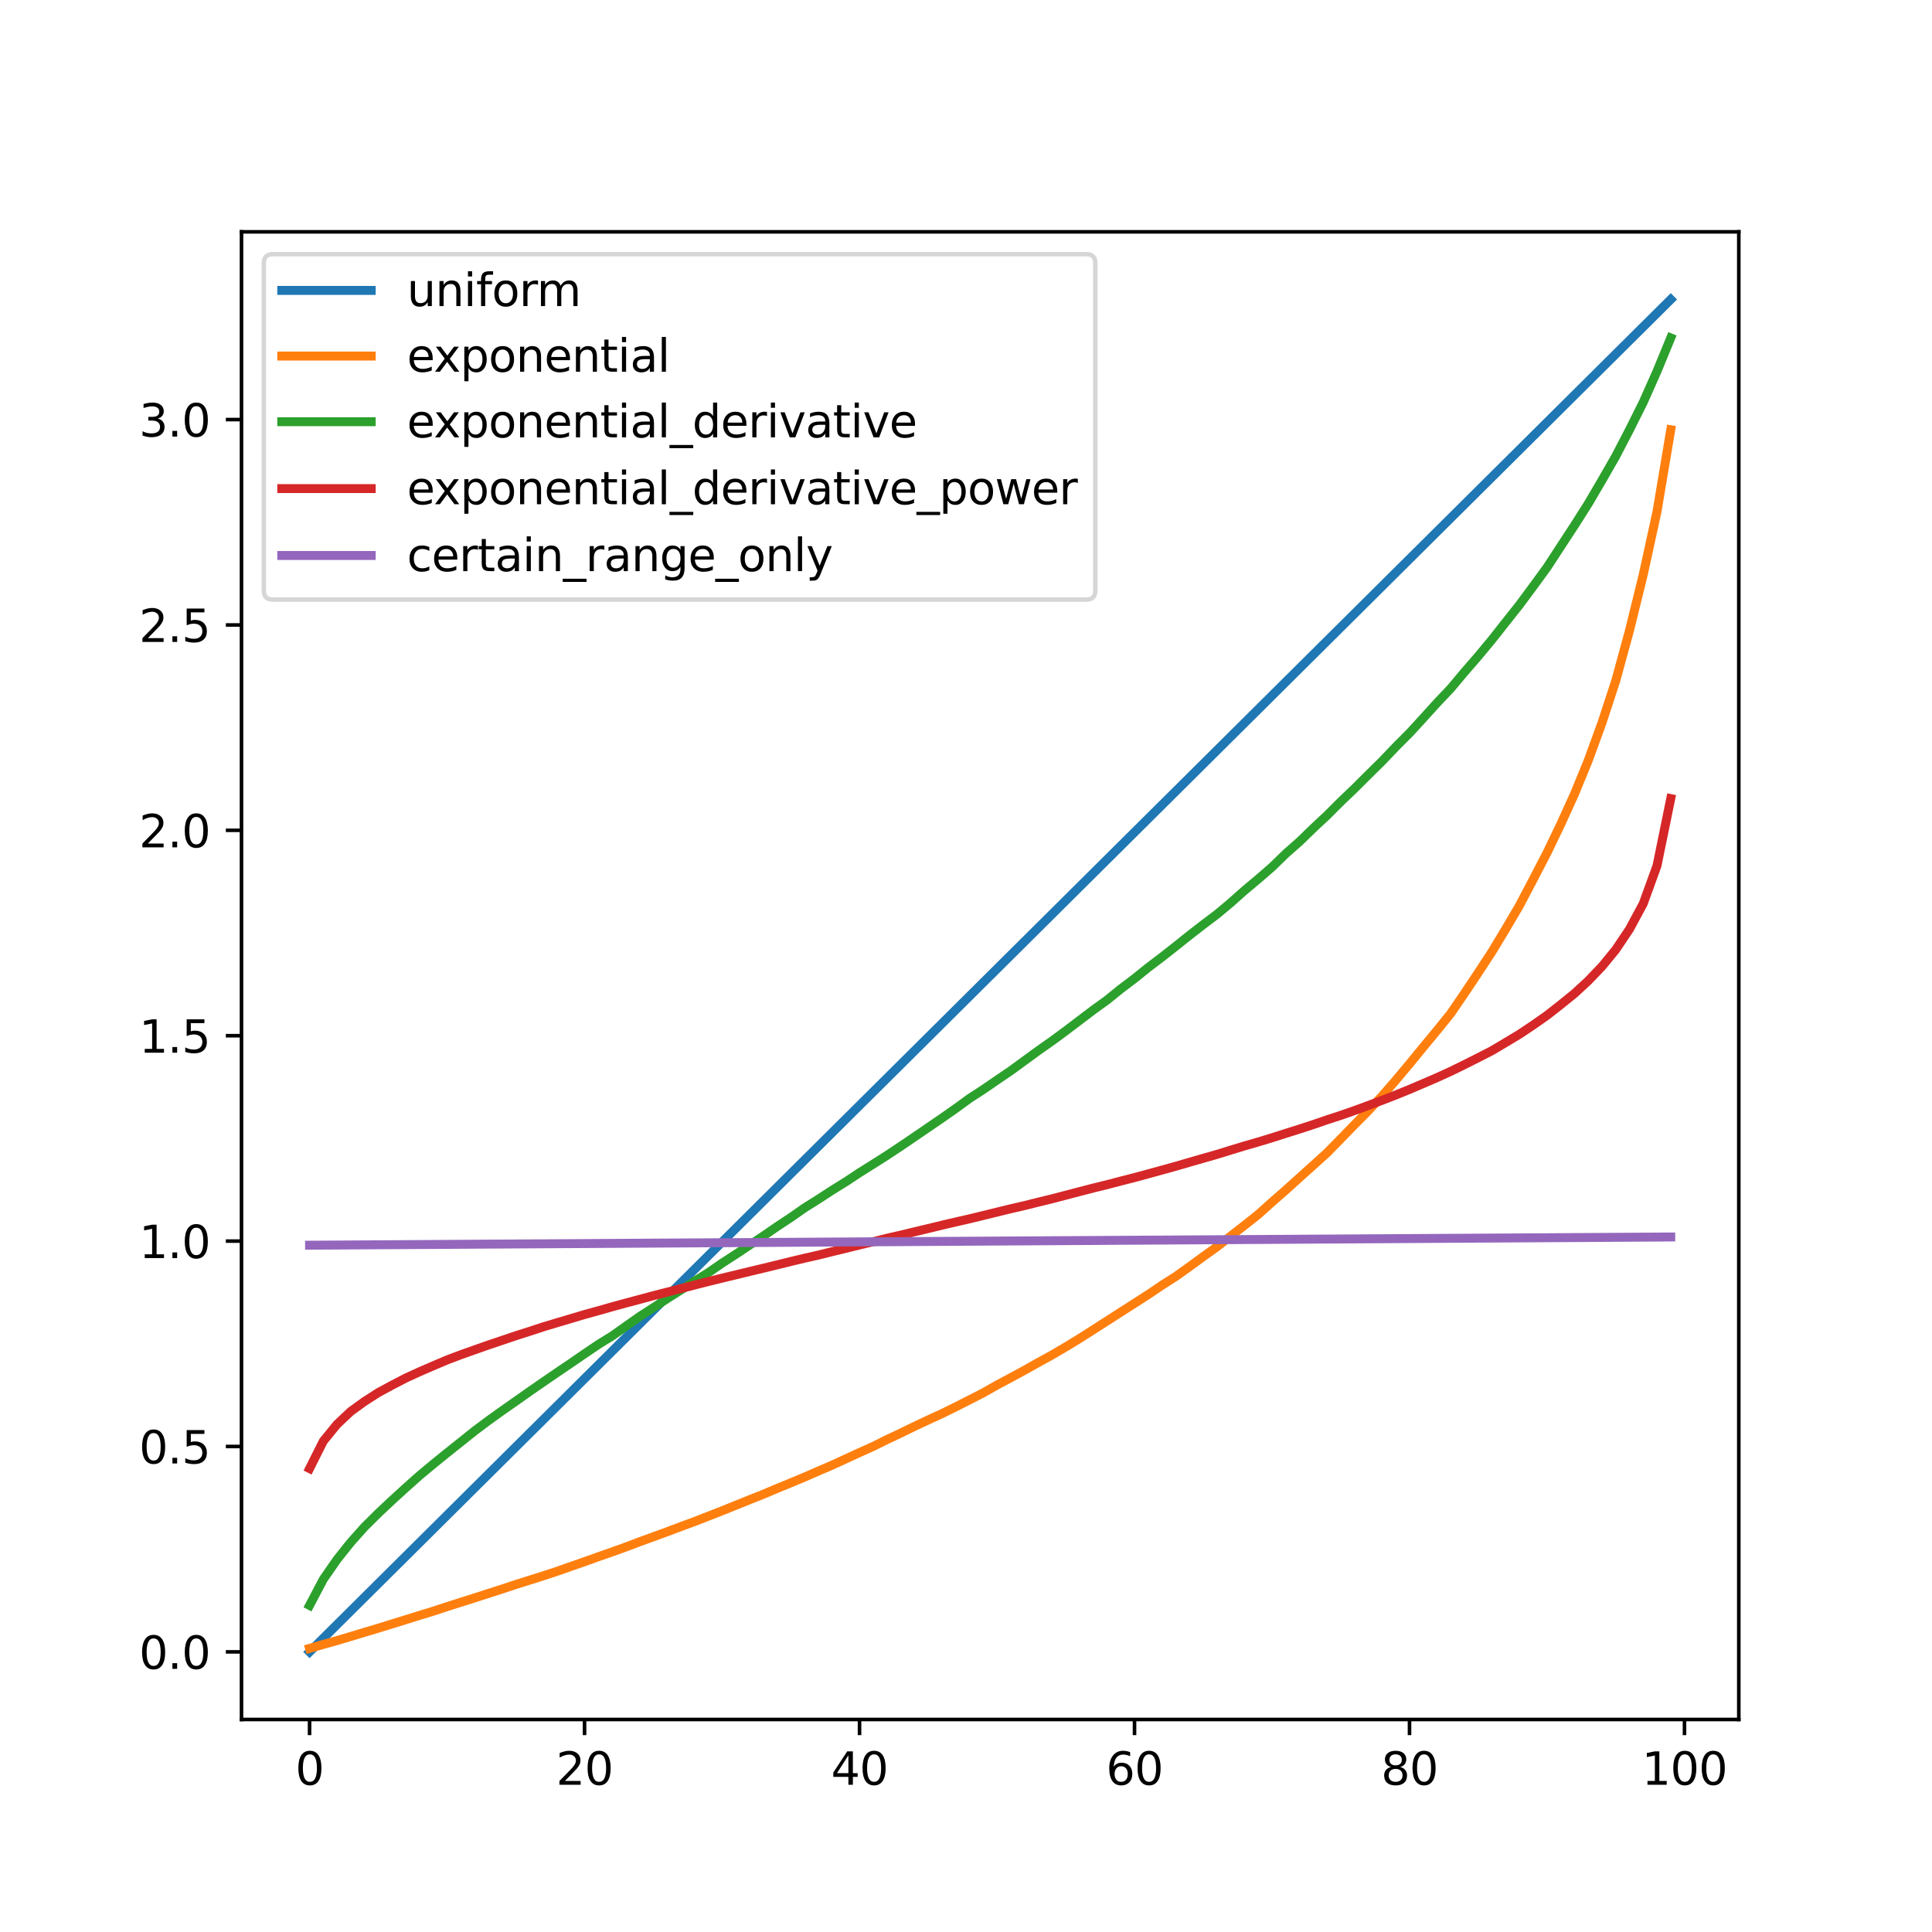 <?xml version="1.0" encoding="utf-8" standalone="no"?>
<!DOCTYPE svg PUBLIC "-//W3C//DTD SVG 1.1//EN"
  "http://www.w3.org/Graphics/SVG/1.1/DTD/svg11.dtd">
<svg xmlns:xlink="http://www.w3.org/1999/xlink" width="432pt" height="432pt" viewBox="0 0 432 432" xmlns="http://www.w3.org/2000/svg" version="1.1">
 <defs>
  <style type="text/css">*{stroke-linejoin: round; stroke-linecap: butt}</style>
 </defs>
 <g id="figure_1">
  <g id="patch_1">
   <path d="M 0 432 
L 432 432 
L 432 0 
L 0 0 
z
" style="fill: #ffffff"/>
  </g>
  <g id="axes_1">
   <g id="patch_2">
    <path d="M 54 384.48 
L 388.8 384.48 
L 388.8 51.84 
L 54 51.84 
z
" style="fill: #ffffff"/>
   </g>
   <g id="matplotlib.axis_1">
    <g id="xtick_1">
     <g id="line2d_1">
      <defs>
       <path id="ma7ed134db9" d="M 0 0 
L 0 3.5 
" style="stroke: #000000; stroke-width: 0.8"/>
      </defs>
      <g>
       <use xlink:href="#ma7ed134db9" x="69.218" y="384.48" style="stroke: #000000; stroke-width: 0.8"/>
      </g>
     </g>
     <g id="text_1">
      <!-- 0 -->
      <g transform="translate(66.037 399.078) scale(0.1 -0.1)">
       <defs>
        <path id="DejaVuSans-30" d="M 2034 4250 
Q 1547 4250 1301 3770 
Q 1056 3291 1056 2328 
Q 1056 1369 1301 889 
Q 1547 409 2034 409 
Q 2525 409 2770 889 
Q 3016 1369 3016 2328 
Q 3016 3291 2770 3770 
Q 2525 4250 2034 4250 
z
M 2034 4750 
Q 2819 4750 3233 4129 
Q 3647 3509 3647 2328 
Q 3647 1150 3233 529 
Q 2819 -91 2034 -91 
Q 1250 -91 836 529 
Q 422 1150 422 2328 
Q 422 3509 836 4129 
Q 1250 4750 2034 4750 
z
" transform="scale(0.016)"/>
       </defs>
       <use xlink:href="#DejaVuSans-30"/>
      </g>
     </g>
    </g>
    <g id="xtick_2">
     <g id="line2d_2">
      <g>
       <use xlink:href="#ma7ed134db9" x="130.706" y="384.48" style="stroke: #000000; stroke-width: 0.8"/>
      </g>
     </g>
     <g id="text_2">
      <!-- 20 -->
      <g transform="translate(124.343 399.078) scale(0.1 -0.1)">
       <defs>
        <path id="DejaVuSans-32" d="M 1228 531 
L 3431 531 
L 3431 0 
L 469 0 
L 469 531 
Q 828 903 1448 1529 
Q 2069 2156 2228 2338 
Q 2531 2678 2651 2914 
Q 2772 3150 2772 3378 
Q 2772 3750 2511 3984 
Q 2250 4219 1831 4219 
Q 1534 4219 1204 4116 
Q 875 4013 500 3803 
L 500 4441 
Q 881 4594 1212 4672 
Q 1544 4750 1819 4750 
Q 2544 4750 2975 4387 
Q 3406 4025 3406 3419 
Q 3406 3131 3298 2873 
Q 3191 2616 2906 2266 
Q 2828 2175 2409 1742 
Q 1991 1309 1228 531 
z
" transform="scale(0.016)"/>
       </defs>
       <use xlink:href="#DejaVuSans-32"/>
       <use xlink:href="#DejaVuSans-30" x="63.623"/>
      </g>
     </g>
    </g>
    <g id="xtick_3">
     <g id="line2d_3">
      <g>
       <use xlink:href="#ma7ed134db9" x="192.193" y="384.48" style="stroke: #000000; stroke-width: 0.8"/>
      </g>
     </g>
     <g id="text_3">
      <!-- 40 -->
      <g transform="translate(185.831 399.078) scale(0.1 -0.1)">
       <defs>
        <path id="DejaVuSans-34" d="M 2419 4116 
L 825 1625 
L 2419 1625 
L 2419 4116 
z
M 2253 4666 
L 3047 4666 
L 3047 1625 
L 3713 1625 
L 3713 1100 
L 3047 1100 
L 3047 0 
L 2419 0 
L 2419 1100 
L 313 1100 
L 313 1709 
L 2253 4666 
z
" transform="scale(0.016)"/>
       </defs>
       <use xlink:href="#DejaVuSans-34"/>
       <use xlink:href="#DejaVuSans-30" x="63.623"/>
      </g>
     </g>
    </g>
    <g id="xtick_4">
     <g id="line2d_4">
      <g>
       <use xlink:href="#ma7ed134db9" x="253.681" y="384.48" style="stroke: #000000; stroke-width: 0.8"/>
      </g>
     </g>
     <g id="text_4">
      <!-- 60 -->
      <g transform="translate(247.318 399.078) scale(0.1 -0.1)">
       <defs>
        <path id="DejaVuSans-36" d="M 2113 2584 
Q 1688 2584 1439 2293 
Q 1191 2003 1191 1497 
Q 1191 994 1439 701 
Q 1688 409 2113 409 
Q 2538 409 2786 701 
Q 3034 994 3034 1497 
Q 3034 2003 2786 2293 
Q 2538 2584 2113 2584 
z
M 3366 4563 
L 3366 3988 
Q 3128 4100 2886 4159 
Q 2644 4219 2406 4219 
Q 1781 4219 1451 3797 
Q 1122 3375 1075 2522 
Q 1259 2794 1537 2939 
Q 1816 3084 2150 3084 
Q 2853 3084 3261 2657 
Q 3669 2231 3669 1497 
Q 3669 778 3244 343 
Q 2819 -91 2113 -91 
Q 1303 -91 875 529 
Q 447 1150 447 2328 
Q 447 3434 972 4092 
Q 1497 4750 2381 4750 
Q 2619 4750 2861 4703 
Q 3103 4656 3366 4563 
z
" transform="scale(0.016)"/>
       </defs>
       <use xlink:href="#DejaVuSans-36"/>
       <use xlink:href="#DejaVuSans-30" x="63.623"/>
      </g>
     </g>
    </g>
    <g id="xtick_5">
     <g id="line2d_5">
      <g>
       <use xlink:href="#ma7ed134db9" x="315.169" y="384.48" style="stroke: #000000; stroke-width: 0.8"/>
      </g>
     </g>
     <g id="text_5">
      <!-- 80 -->
      <g transform="translate(308.806 399.078) scale(0.1 -0.1)">
       <defs>
        <path id="DejaVuSans-38" d="M 2034 2216 
Q 1584 2216 1326 1975 
Q 1069 1734 1069 1313 
Q 1069 891 1326 650 
Q 1584 409 2034 409 
Q 2484 409 2743 651 
Q 3003 894 3003 1313 
Q 3003 1734 2745 1975 
Q 2488 2216 2034 2216 
z
M 1403 2484 
Q 997 2584 770 2862 
Q 544 3141 544 3541 
Q 544 4100 942 4425 
Q 1341 4750 2034 4750 
Q 2731 4750 3128 4425 
Q 3525 4100 3525 3541 
Q 3525 3141 3298 2862 
Q 3072 2584 2669 2484 
Q 3125 2378 3379 2068 
Q 3634 1759 3634 1313 
Q 3634 634 3220 271 
Q 2806 -91 2034 -91 
Q 1263 -91 848 271 
Q 434 634 434 1313 
Q 434 1759 690 2068 
Q 947 2378 1403 2484 
z
M 1172 3481 
Q 1172 3119 1398 2916 
Q 1625 2713 2034 2713 
Q 2441 2713 2670 2916 
Q 2900 3119 2900 3481 
Q 2900 3844 2670 4047 
Q 2441 4250 2034 4250 
Q 1625 4250 1398 4047 
Q 1172 3844 1172 3481 
z
" transform="scale(0.016)"/>
       </defs>
       <use xlink:href="#DejaVuSans-38"/>
       <use xlink:href="#DejaVuSans-30" x="63.623"/>
      </g>
     </g>
    </g>
    <g id="xtick_6">
     <g id="line2d_6">
      <g>
       <use xlink:href="#ma7ed134db9" x="376.656" y="384.48" style="stroke: #000000; stroke-width: 0.8"/>
      </g>
     </g>
     <g id="text_6">
      <!-- 100 -->
      <g transform="translate(367.112 399.078) scale(0.1 -0.1)">
       <defs>
        <path id="DejaVuSans-31" d="M 794 531 
L 1825 531 
L 1825 4091 
L 703 3866 
L 703 4441 
L 1819 4666 
L 2450 4666 
L 2450 531 
L 3481 531 
L 3481 0 
L 794 0 
L 794 531 
z
" transform="scale(0.016)"/>
       </defs>
       <use xlink:href="#DejaVuSans-31"/>
       <use xlink:href="#DejaVuSans-30" x="63.623"/>
       <use xlink:href="#DejaVuSans-30" x="127.246"/>
      </g>
     </g>
    </g>
   </g>
   <g id="matplotlib.axis_2">
    <g id="ytick_1">
     <g id="line2d_7">
      <defs>
       <path id="mfab6228f18" d="M 0 0 
L -3.5 0 
" style="stroke: #000000; stroke-width: 0.8"/>
      </defs>
      <g>
       <use xlink:href="#mfab6228f18" x="54" y="369.36" style="stroke: #000000; stroke-width: 0.8"/>
      </g>
     </g>
     <g id="text_7">
      <!-- 0.0 -->
      <g transform="translate(31.097 373.159) scale(0.1 -0.1)">
       <defs>
        <path id="DejaVuSans-2e" d="M 684 794 
L 1344 794 
L 1344 0 
L 684 0 
L 684 794 
z
" transform="scale(0.016)"/>
       </defs>
       <use xlink:href="#DejaVuSans-30"/>
       <use xlink:href="#DejaVuSans-2e" x="63.623"/>
       <use xlink:href="#DejaVuSans-30" x="95.41"/>
      </g>
     </g>
    </g>
    <g id="ytick_2">
     <g id="line2d_8">
      <g>
       <use xlink:href="#mfab6228f18" x="54" y="323.436" style="stroke: #000000; stroke-width: 0.8"/>
      </g>
     </g>
     <g id="text_8">
      <!-- 0.5 -->
      <g transform="translate(31.097 327.236) scale(0.1 -0.1)">
       <defs>
        <path id="DejaVuSans-35" d="M 691 4666 
L 3169 4666 
L 3169 4134 
L 1269 4134 
L 1269 2991 
Q 1406 3038 1543 3061 
Q 1681 3084 1819 3084 
Q 2600 3084 3056 2656 
Q 3513 2228 3513 1497 
Q 3513 744 3044 326 
Q 2575 -91 1722 -91 
Q 1428 -91 1123 -41 
Q 819 9 494 109 
L 494 744 
Q 775 591 1075 516 
Q 1375 441 1709 441 
Q 2250 441 2565 725 
Q 2881 1009 2881 1497 
Q 2881 1984 2565 2268 
Q 2250 2553 1709 2553 
Q 1456 2553 1204 2497 
Q 953 2441 691 2322 
L 691 4666 
z
" transform="scale(0.016)"/>
       </defs>
       <use xlink:href="#DejaVuSans-30"/>
       <use xlink:href="#DejaVuSans-2e" x="63.623"/>
       <use xlink:href="#DejaVuSans-35" x="95.41"/>
      </g>
     </g>
    </g>
    <g id="ytick_3">
     <g id="line2d_9">
      <g>
       <use xlink:href="#mfab6228f18" x="54" y="277.513" style="stroke: #000000; stroke-width: 0.8"/>
      </g>
     </g>
     <g id="text_9">
      <!-- 1.0 -->
      <g transform="translate(31.097 281.312) scale(0.1 -0.1)">
       <use xlink:href="#DejaVuSans-31"/>
       <use xlink:href="#DejaVuSans-2e" x="63.623"/>
       <use xlink:href="#DejaVuSans-30" x="95.41"/>
      </g>
     </g>
    </g>
    <g id="ytick_4">
     <g id="line2d_10">
      <g>
       <use xlink:href="#mfab6228f18" x="54" y="231.589" style="stroke: #000000; stroke-width: 0.8"/>
      </g>
     </g>
     <g id="text_10">
      <!-- 1.5 -->
      <g transform="translate(31.097 235.388) scale(0.1 -0.1)">
       <use xlink:href="#DejaVuSans-31"/>
       <use xlink:href="#DejaVuSans-2e" x="63.623"/>
       <use xlink:href="#DejaVuSans-35" x="95.41"/>
      </g>
     </g>
    </g>
    <g id="ytick_5">
     <g id="line2d_11">
      <g>
       <use xlink:href="#mfab6228f18" x="54" y="185.665" style="stroke: #000000; stroke-width: 0.8"/>
      </g>
     </g>
     <g id="text_11">
      <!-- 2.0 -->
      <g transform="translate(31.097 189.465) scale(0.1 -0.1)">
       <use xlink:href="#DejaVuSans-32"/>
       <use xlink:href="#DejaVuSans-2e" x="63.623"/>
       <use xlink:href="#DejaVuSans-30" x="95.41"/>
      </g>
     </g>
    </g>
    <g id="ytick_6">
     <g id="line2d_12">
      <g>
       <use xlink:href="#mfab6228f18" x="54" y="139.742" style="stroke: #000000; stroke-width: 0.8"/>
      </g>
     </g>
     <g id="text_12">
      <!-- 2.5 -->
      <g transform="translate(31.097 143.541) scale(0.1 -0.1)">
       <use xlink:href="#DejaVuSans-32"/>
       <use xlink:href="#DejaVuSans-2e" x="63.623"/>
       <use xlink:href="#DejaVuSans-35" x="95.41"/>
      </g>
     </g>
    </g>
    <g id="ytick_7">
     <g id="line2d_13">
      <g>
       <use xlink:href="#mfab6228f18" x="54" y="93.818" style="stroke: #000000; stroke-width: 0.8"/>
      </g>
     </g>
     <g id="text_13">
      <!-- 3.0 -->
      <g transform="translate(31.097 97.617) scale(0.1 -0.1)">
       <defs>
        <path id="DejaVuSans-33" d="M 2597 2516 
Q 3050 2419 3304 2112 
Q 3559 1806 3559 1356 
Q 3559 666 3084 287 
Q 2609 -91 1734 -91 
Q 1441 -91 1130 -33 
Q 819 25 488 141 
L 488 750 
Q 750 597 1062 519 
Q 1375 441 1716 441 
Q 2309 441 2620 675 
Q 2931 909 2931 1356 
Q 2931 1769 2642 2001 
Q 2353 2234 1838 2234 
L 1294 2234 
L 1294 2753 
L 1863 2753 
Q 2328 2753 2575 2939 
Q 2822 3125 2822 3475 
Q 2822 3834 2567 4026 
Q 2313 4219 1838 4219 
Q 1578 4219 1281 4162 
Q 984 4106 628 3988 
L 628 4550 
Q 988 4650 1302 4700 
Q 1616 4750 1894 4750 
Q 2613 4750 3031 4423 
Q 3450 4097 3450 3541 
Q 3450 3153 3228 2886 
Q 3006 2619 2597 2516 
z
" transform="scale(0.016)"/>
       </defs>
       <use xlink:href="#DejaVuSans-33"/>
       <use xlink:href="#DejaVuSans-2e" x="63.623"/>
       <use xlink:href="#DejaVuSans-30" x="95.41"/>
      </g>
     </g>
    </g>
   </g>
   <g id="line2d_14">
    <path d="M 69.218 369.36 
L 72.293 366.305 
L 75.367 363.251 
L 78.441 360.196 
L 81.516 357.142 
L 84.59 354.087 
L 87.664 351.033 
L 90.739 347.978 
L 93.813 344.924 
L 96.888 341.869 
L 99.962 338.815 
L 103.036 335.76 
L 106.111 332.705 
L 109.185 329.651 
L 112.26 326.596 
L 115.334 323.542 
L 118.408 320.487 
L 121.483 317.433 
L 124.557 314.378 
L 127.631 311.324 
L 130.706 308.269 
L 133.78 305.215 
L 136.855 302.16 
L 139.929 299.105 
L 143.003 296.051 
L 146.078 292.996 
L 149.152 289.942 
L 152.226 286.887 
L 155.301 283.833 
L 158.375 280.778 
L 161.45 277.724 
L 164.524 274.669 
L 167.598 271.615 
L 170.673 268.56 
L 173.747 265.505 
L 176.821 262.451 
L 179.896 259.396 
L 182.97 256.342 
L 186.045 253.287 
L 189.119 250.233 
L 192.193 247.178 
L 195.268 244.124 
L 198.342 241.069 
L 201.417 238.015 
L 204.491 234.96 
L 207.565 231.905 
L 210.64 228.851 
L 213.714 225.796 
L 216.788 222.742 
L 219.863 219.687 
L 222.937 216.633 
L 226.012 213.578 
L 229.086 210.524 
L 232.16 207.469 
L 235.235 204.415 
L 238.309 201.36 
L 241.383 198.305 
L 244.458 195.251 
L 247.532 192.196 
L 250.607 189.142 
L 253.681 186.087 
L 256.755 183.033 
L 259.83 179.978 
L 262.904 176.924 
L 265.979 173.869 
L 269.053 170.815 
L 272.127 167.76 
L 275.202 164.705 
L 278.276 161.651 
L 281.35 158.596 
L 284.425 155.542 
L 287.499 152.487 
L 290.574 149.433 
L 293.648 146.378 
L 296.722 143.324 
L 299.797 140.269 
L 302.871 137.215 
L 305.945 134.16 
L 309.02 131.105 
L 312.094 128.051 
L 315.169 124.996 
L 318.243 121.942 
L 321.317 118.887 
L 324.392 115.833 
L 327.466 112.778 
L 330.54 109.724 
L 333.615 106.669 
L 336.689 103.615 
L 339.764 100.56 
L 342.838 97.505 
L 345.912 94.451 
L 348.987 91.396 
L 352.061 88.342 
L 355.136 85.287 
L 358.21 82.233 
L 361.284 79.178 
L 364.359 76.124 
L 367.433 73.069 
L 370.507 70.015 
L 373.582 66.96 
" clip-path="url(#p282e841b40)" style="fill: none; stroke: #1f77b4; stroke-width: 2; stroke-linecap: square"/>
   </g>
   <g id="line2d_15">
    <path d="M 69.218 368.586 
L 72.293 367.69 
L 75.367 366.831 
L 78.441 365.914 
L 81.516 364.981 
L 84.59 364.064 
L 87.664 363.112 
L 90.739 362.162 
L 93.813 361.196 
L 96.888 360.261 
L 99.962 359.244 
L 103.036 358.269 
L 106.111 357.295 
L 109.185 356.307 
L 112.26 355.316 
L 115.334 354.299 
L 118.408 353.326 
L 121.483 352.359 
L 124.557 351.344 
L 127.631 350.262 
L 130.706 349.194 
L 133.78 348.092 
L 136.855 347.025 
L 139.929 345.914 
L 143.003 344.748 
L 146.078 343.632 
L 149.152 342.511 
L 152.226 341.352 
L 155.301 340.218 
L 158.375 339.023 
L 161.45 337.826 
L 164.524 336.582 
L 167.598 335.345 
L 170.673 334.121 
L 173.747 332.826 
L 176.821 331.561 
L 179.896 330.281 
L 182.97 328.94 
L 186.045 327.619 
L 189.119 326.208 
L 192.193 324.793 
L 195.268 323.409 
L 198.342 321.888 
L 201.417 320.436 
L 204.491 318.935 
L 207.565 317.489 
L 210.64 316.086 
L 213.714 314.569 
L 216.788 313.014 
L 219.863 311.436 
L 222.937 309.694 
L 226.012 308.058 
L 229.086 306.388 
L 232.16 304.659 
L 235.235 302.973 
L 238.309 301.171 
L 241.383 299.299 
L 244.458 297.341 
L 247.532 295.369 
L 250.607 293.391 
L 253.681 291.427 
L 256.755 289.456 
L 259.83 287.372 
L 262.904 285.418 
L 265.979 283.224 
L 269.053 280.979 
L 272.127 278.774 
L 275.202 276.371 
L 278.276 273.985 
L 281.35 271.552 
L 284.425 268.786 
L 287.499 266.102 
L 290.574 263.319 
L 293.648 260.562 
L 296.722 257.779 
L 299.797 254.642 
L 302.871 251.48 
L 305.945 248.377 
L 309.02 245.091 
L 312.094 241.553 
L 315.169 237.885 
L 318.243 234.128 
L 321.317 230.418 
L 324.392 226.608 
L 327.466 222.114 
L 330.54 217.497 
L 333.615 212.798 
L 336.689 207.7 
L 339.764 202.469 
L 342.838 196.611 
L 345.912 190.695 
L 348.987 184.291 
L 352.061 177.552 
L 355.136 170.038 
L 358.21 161.61 
L 361.284 152.228 
L 364.359 140.982 
L 367.433 128.485 
L 370.507 114.403 
L 373.582 96.094 
" clip-path="url(#p282e841b40)" style="fill: none; stroke: #ff7f0e; stroke-width: 2; stroke-linecap: square"/>
   </g>
   <g id="line2d_16">
    <path d="M 69.218 358.971 
L 72.293 353.138 
L 75.367 348.703 
L 78.441 344.85 
L 81.516 341.409 
L 84.59 338.361 
L 87.664 335.472 
L 90.739 332.669 
L 93.813 329.929 
L 96.888 327.369 
L 99.962 324.878 
L 103.036 322.433 
L 106.111 319.97 
L 109.185 317.667 
L 112.26 315.46 
L 115.334 313.311 
L 118.408 311.142 
L 121.483 309.013 
L 124.557 306.906 
L 127.631 304.826 
L 130.706 302.713 
L 133.78 300.631 
L 136.855 298.734 
L 139.929 296.565 
L 143.003 294.391 
L 146.078 292.413 
L 149.152 290.394 
L 152.226 288.45 
L 155.301 286.489 
L 158.375 284.576 
L 161.45 282.451 
L 164.524 280.462 
L 167.598 278.414 
L 170.673 276.387 
L 173.747 274.269 
L 176.821 272.239 
L 179.896 270.087 
L 182.97 268.162 
L 186.045 266.154 
L 189.119 264.251 
L 192.193 262.216 
L 195.268 260.286 
L 198.342 258.336 
L 201.417 256.297 
L 204.491 254.209 
L 207.565 252.109 
L 210.64 250.007 
L 213.714 247.856 
L 216.788 245.612 
L 219.863 243.616 
L 222.937 241.508 
L 226.012 239.419 
L 229.086 237.176 
L 232.16 234.93 
L 235.235 232.767 
L 238.309 230.505 
L 241.383 228.171 
L 244.458 225.84 
L 247.532 223.619 
L 250.607 221.132 
L 253.681 218.807 
L 256.755 216.329 
L 259.83 214 
L 262.904 211.585 
L 265.979 209.128 
L 269.053 206.745 
L 272.127 204.42 
L 275.202 201.853 
L 278.276 199.12 
L 281.35 196.545 
L 284.425 193.881 
L 287.499 190.891 
L 290.574 188.18 
L 293.648 185.198 
L 296.722 182.327 
L 299.797 179.256 
L 302.871 176.317 
L 305.945 173.249 
L 309.02 170.224 
L 312.094 167.004 
L 315.169 163.919 
L 318.243 160.569 
L 321.317 157.177 
L 324.392 153.931 
L 327.466 150.263 
L 330.54 146.718 
L 333.615 143.011 
L 336.689 139.113 
L 339.764 135.234 
L 342.838 131.09 
L 345.912 126.879 
L 348.987 122.164 
L 352.061 117.469 
L 355.136 112.621 
L 358.21 107.382 
L 361.284 102.014 
L 364.359 96.097 
L 367.433 89.943 
L 370.507 83.027 
L 373.582 75.563 
" clip-path="url(#p282e841b40)" style="fill: none; stroke: #2ca02c; stroke-width: 2; stroke-linecap: square"/>
   </g>
   <g id="line2d_17">
    <path d="M 69.218 328.37 
L 72.293 322.241 
L 75.367 318.475 
L 78.441 315.586 
L 81.516 313.362 
L 84.59 311.391 
L 87.664 309.725 
L 90.739 308.135 
L 93.813 306.725 
L 96.888 305.393 
L 99.962 304.086 
L 103.036 302.924 
L 106.111 301.834 
L 109.185 300.749 
L 112.26 299.716 
L 115.334 298.675 
L 118.408 297.697 
L 121.483 296.683 
L 124.557 295.761 
L 127.631 294.848 
L 130.706 293.929 
L 133.78 293.083 
L 136.855 292.207 
L 139.929 291.369 
L 143.003 290.548 
L 146.078 289.72 
L 149.152 288.935 
L 152.226 288.127 
L 155.301 287.336 
L 158.375 286.554 
L 161.45 285.799 
L 164.524 285.059 
L 167.598 284.313 
L 170.673 283.579 
L 173.747 282.831 
L 176.821 282.073 
L 179.896 281.34 
L 182.97 280.645 
L 186.045 279.881 
L 189.119 279.133 
L 192.193 278.379 
L 195.268 277.64 
L 198.342 276.872 
L 201.417 276.174 
L 204.491 275.43 
L 207.565 274.702 
L 210.64 273.953 
L 213.714 273.237 
L 216.788 272.532 
L 219.863 271.787 
L 222.937 271.031 
L 226.012 270.281 
L 229.086 269.575 
L 232.16 268.804 
L 235.235 268.057 
L 238.309 267.253 
L 241.383 266.447 
L 244.458 265.65 
L 247.532 264.899 
L 250.607 264.092 
L 253.681 263.309 
L 256.755 262.473 
L 259.83 261.628 
L 262.904 260.778 
L 265.979 259.878 
L 269.053 258.997 
L 272.127 258.117 
L 275.202 257.167 
L 278.276 256.23 
L 281.35 255.346 
L 284.425 254.407 
L 287.499 253.429 
L 290.574 252.456 
L 293.648 251.455 
L 296.722 250.396 
L 299.797 249.392 
L 302.871 248.321 
L 305.945 247.192 
L 309.02 246.04 
L 312.094 244.844 
L 315.169 243.593 
L 318.243 242.28 
L 321.317 240.954 
L 324.392 239.554 
L 327.466 238.048 
L 330.54 236.502 
L 333.615 234.924 
L 336.689 233.099 
L 339.764 231.251 
L 342.838 229.194 
L 345.912 227.045 
L 348.987 224.631 
L 352.061 222.144 
L 355.136 219.309 
L 358.21 216.096 
L 361.284 212.341 
L 364.359 207.764 
L 367.433 202.05 
L 370.507 193.586 
L 373.582 178.568 
" clip-path="url(#p282e841b40)" style="fill: none; stroke: #d62728; stroke-width: 2; stroke-linecap: square"/>
   </g>
   <g id="line2d_18">
    <path d="M 69.218 278.431 
L 72.293 278.413 
L 75.367 278.394 
L 78.441 278.376 
L 81.516 278.357 
L 84.59 278.338 
L 87.664 278.32 
L 90.739 278.301 
L 93.813 278.283 
L 96.888 278.264 
L 99.962 278.246 
L 103.036 278.227 
L 106.111 278.209 
L 109.185 278.19 
L 112.26 278.171 
L 115.334 278.153 
L 118.408 278.134 
L 121.483 278.116 
L 124.557 278.097 
L 127.631 278.079 
L 130.706 278.06 
L 133.78 278.042 
L 136.855 278.023 
L 139.929 278.004 
L 143.003 277.986 
L 146.078 277.967 
L 149.152 277.949 
L 152.226 277.93 
L 155.301 277.912 
L 158.375 277.893 
L 161.45 277.875 
L 164.524 277.856 
L 167.598 277.837 
L 170.673 277.819 
L 173.747 277.8 
L 176.821 277.782 
L 179.896 277.763 
L 182.97 277.745 
L 186.045 277.726 
L 189.119 277.708 
L 192.193 277.689 
L 195.268 277.67 
L 198.342 277.652 
L 201.417 277.633 
L 204.491 277.615 
L 207.565 277.596 
L 210.64 277.578 
L 213.714 277.559 
L 216.788 277.541 
L 219.863 277.522 
L 222.937 277.503 
L 226.012 277.485 
L 229.086 277.466 
L 232.16 277.448 
L 235.235 277.429 
L 238.309 277.411 
L 241.383 277.392 
L 244.458 277.374 
L 247.532 277.355 
L 250.607 277.336 
L 253.681 277.318 
L 256.755 277.299 
L 259.83 277.281 
L 262.904 277.262 
L 265.979 277.244 
L 269.053 277.225 
L 272.127 277.207 
L 275.202 277.188 
L 278.276 277.169 
L 281.35 277.151 
L 284.425 277.132 
L 287.499 277.114 
L 290.574 277.095 
L 293.648 277.077 
L 296.722 277.058 
L 299.797 277.04 
L 302.871 277.021 
L 305.945 277.002 
L 309.02 276.984 
L 312.094 276.965 
L 315.169 276.947 
L 318.243 276.928 
L 321.317 276.91 
L 324.392 276.891 
L 327.466 276.873 
L 330.54 276.854 
L 333.615 276.835 
L 336.689 276.817 
L 339.764 276.798 
L 342.838 276.78 
L 345.912 276.761 
L 348.987 276.743 
L 352.061 276.724 
L 355.136 276.706 
L 358.21 276.687 
L 361.284 276.668 
L 364.359 276.65 
L 367.433 276.631 
L 370.507 276.613 
L 373.582 276.594 
" clip-path="url(#p282e841b40)" style="fill: none; stroke: #9467bd; stroke-width: 2; stroke-linecap: square"/>
   </g>
   <g id="patch_3">
    <path d="M 54 384.48 
L 54 51.84 
" style="fill: none; stroke: #000000; stroke-width: 0.8; stroke-linejoin: miter; stroke-linecap: square"/>
   </g>
   <g id="patch_4">
    <path d="M 388.8 384.48 
L 388.8 51.84 
" style="fill: none; stroke: #000000; stroke-width: 0.8; stroke-linejoin: miter; stroke-linecap: square"/>
   </g>
   <g id="patch_5">
    <path d="M 54 384.48 
L 388.8 384.48 
" style="fill: none; stroke: #000000; stroke-width: 0.8; stroke-linejoin: miter; stroke-linecap: square"/>
   </g>
   <g id="patch_6">
    <path d="M 54 51.84 
L 388.8 51.84 
" style="fill: none; stroke: #000000; stroke-width: 0.8; stroke-linejoin: miter; stroke-linecap: square"/>
   </g>
   <g id="legend_1">
    <g id="patch_7">
     <path d="M 61 134.065 
L 242.914 134.065 
Q 244.914 134.065 244.914 132.065 
L 244.914 58.84 
Q 244.914 56.84 242.914 56.84 
L 61 56.84 
Q 59 56.84 59 58.84 
L 59 132.065 
Q 59 134.065 61 134.065 
z
" style="fill: #ffffff; opacity: 0.8; stroke: #cccccc; stroke-linejoin: miter"/>
    </g>
    <g id="line2d_19">
     <path d="M 63 64.938 
L 73 64.938 
L 83 64.938 
" style="fill: none; stroke: #1f77b4; stroke-width: 2; stroke-linecap: square"/>
    </g>
    <g id="text_14">
     <!-- uniform -->
     <g transform="translate(91 68.438) scale(0.1 -0.1)">
      <defs>
       <path id="DejaVuSans-75" d="M 544 1381 
L 544 3500 
L 1119 3500 
L 1119 1403 
Q 1119 906 1312 657 
Q 1506 409 1894 409 
Q 2359 409 2629 706 
Q 2900 1003 2900 1516 
L 2900 3500 
L 3475 3500 
L 3475 0 
L 2900 0 
L 2900 538 
Q 2691 219 2414 64 
Q 2138 -91 1772 -91 
Q 1169 -91 856 284 
Q 544 659 544 1381 
z
M 1991 3584 
L 1991 3584 
z
" transform="scale(0.016)"/>
       <path id="DejaVuSans-6e" d="M 3513 2113 
L 3513 0 
L 2938 0 
L 2938 2094 
Q 2938 2591 2744 2837 
Q 2550 3084 2163 3084 
Q 1697 3084 1428 2787 
Q 1159 2491 1159 1978 
L 1159 0 
L 581 0 
L 581 3500 
L 1159 3500 
L 1159 2956 
Q 1366 3272 1645 3428 
Q 1925 3584 2291 3584 
Q 2894 3584 3203 3211 
Q 3513 2838 3513 2113 
z
" transform="scale(0.016)"/>
       <path id="DejaVuSans-69" d="M 603 3500 
L 1178 3500 
L 1178 0 
L 603 0 
L 603 3500 
z
M 603 4863 
L 1178 4863 
L 1178 4134 
L 603 4134 
L 603 4863 
z
" transform="scale(0.016)"/>
       <path id="DejaVuSans-66" d="M 2375 4863 
L 2375 4384 
L 1825 4384 
Q 1516 4384 1395 4259 
Q 1275 4134 1275 3809 
L 1275 3500 
L 2222 3500 
L 2222 3053 
L 1275 3053 
L 1275 0 
L 697 0 
L 697 3053 
L 147 3053 
L 147 3500 
L 697 3500 
L 697 3744 
Q 697 4328 969 4595 
Q 1241 4863 1831 4863 
L 2375 4863 
z
" transform="scale(0.016)"/>
       <path id="DejaVuSans-6f" d="M 1959 3097 
Q 1497 3097 1228 2736 
Q 959 2375 959 1747 
Q 959 1119 1226 758 
Q 1494 397 1959 397 
Q 2419 397 2687 759 
Q 2956 1122 2956 1747 
Q 2956 2369 2687 2733 
Q 2419 3097 1959 3097 
z
M 1959 3584 
Q 2709 3584 3137 3096 
Q 3566 2609 3566 1747 
Q 3566 888 3137 398 
Q 2709 -91 1959 -91 
Q 1206 -91 779 398 
Q 353 888 353 1747 
Q 353 2609 779 3096 
Q 1206 3584 1959 3584 
z
" transform="scale(0.016)"/>
       <path id="DejaVuSans-72" d="M 2631 2963 
Q 2534 3019 2420 3045 
Q 2306 3072 2169 3072 
Q 1681 3072 1420 2755 
Q 1159 2438 1159 1844 
L 1159 0 
L 581 0 
L 581 3500 
L 1159 3500 
L 1159 2956 
Q 1341 3275 1631 3429 
Q 1922 3584 2338 3584 
Q 2397 3584 2469 3576 
Q 2541 3569 2628 3553 
L 2631 2963 
z
" transform="scale(0.016)"/>
       <path id="DejaVuSans-6d" d="M 3328 2828 
Q 3544 3216 3844 3400 
Q 4144 3584 4550 3584 
Q 5097 3584 5394 3201 
Q 5691 2819 5691 2113 
L 5691 0 
L 5113 0 
L 5113 2094 
Q 5113 2597 4934 2840 
Q 4756 3084 4391 3084 
Q 3944 3084 3684 2787 
Q 3425 2491 3425 1978 
L 3425 0 
L 2847 0 
L 2847 2094 
Q 2847 2600 2669 2842 
Q 2491 3084 2119 3084 
Q 1678 3084 1418 2786 
Q 1159 2488 1159 1978 
L 1159 0 
L 581 0 
L 581 3500 
L 1159 3500 
L 1159 2956 
Q 1356 3278 1631 3431 
Q 1906 3584 2284 3584 
Q 2666 3584 2933 3390 
Q 3200 3197 3328 2828 
z
" transform="scale(0.016)"/>
      </defs>
      <use xlink:href="#DejaVuSans-75"/>
      <use xlink:href="#DejaVuSans-6e" x="63.379"/>
      <use xlink:href="#DejaVuSans-69" x="126.758"/>
      <use xlink:href="#DejaVuSans-66" x="154.541"/>
      <use xlink:href="#DejaVuSans-6f" x="189.746"/>
      <use xlink:href="#DejaVuSans-72" x="250.928"/>
      <use xlink:href="#DejaVuSans-6d" x="290.291"/>
     </g>
    </g>
    <g id="line2d_20">
     <path d="M 63 79.617 
L 73 79.617 
L 83 79.617 
" style="fill: none; stroke: #ff7f0e; stroke-width: 2; stroke-linecap: square"/>
    </g>
    <g id="text_15">
     <!-- exponential -->
     <g transform="translate(91 83.117) scale(0.1 -0.1)">
      <defs>
       <path id="DejaVuSans-65" d="M 3597 1894 
L 3597 1613 
L 953 1613 
Q 991 1019 1311 708 
Q 1631 397 2203 397 
Q 2534 397 2845 478 
Q 3156 559 3463 722 
L 3463 178 
Q 3153 47 2828 -22 
Q 2503 -91 2169 -91 
Q 1331 -91 842 396 
Q 353 884 353 1716 
Q 353 2575 817 3079 
Q 1281 3584 2069 3584 
Q 2775 3584 3186 3129 
Q 3597 2675 3597 1894 
z
M 3022 2063 
Q 3016 2534 2758 2815 
Q 2500 3097 2075 3097 
Q 1594 3097 1305 2825 
Q 1016 2553 972 2059 
L 3022 2063 
z
" transform="scale(0.016)"/>
       <path id="DejaVuSans-78" d="M 3513 3500 
L 2247 1797 
L 3578 0 
L 2900 0 
L 1881 1375 
L 863 0 
L 184 0 
L 1544 1831 
L 300 3500 
L 978 3500 
L 1906 2253 
L 2834 3500 
L 3513 3500 
z
" transform="scale(0.016)"/>
       <path id="DejaVuSans-70" d="M 1159 525 
L 1159 -1331 
L 581 -1331 
L 581 3500 
L 1159 3500 
L 1159 2969 
Q 1341 3281 1617 3432 
Q 1894 3584 2278 3584 
Q 2916 3584 3314 3078 
Q 3713 2572 3713 1747 
Q 3713 922 3314 415 
Q 2916 -91 2278 -91 
Q 1894 -91 1617 61 
Q 1341 213 1159 525 
z
M 3116 1747 
Q 3116 2381 2855 2742 
Q 2594 3103 2138 3103 
Q 1681 3103 1420 2742 
Q 1159 2381 1159 1747 
Q 1159 1113 1420 752 
Q 1681 391 2138 391 
Q 2594 391 2855 752 
Q 3116 1113 3116 1747 
z
" transform="scale(0.016)"/>
       <path id="DejaVuSans-74" d="M 1172 4494 
L 1172 3500 
L 2356 3500 
L 2356 3053 
L 1172 3053 
L 1172 1153 
Q 1172 725 1289 603 
Q 1406 481 1766 481 
L 2356 481 
L 2356 0 
L 1766 0 
Q 1100 0 847 248 
Q 594 497 594 1153 
L 594 3053 
L 172 3053 
L 172 3500 
L 594 3500 
L 594 4494 
L 1172 4494 
z
" transform="scale(0.016)"/>
       <path id="DejaVuSans-61" d="M 2194 1759 
Q 1497 1759 1228 1600 
Q 959 1441 959 1056 
Q 959 750 1161 570 
Q 1363 391 1709 391 
Q 2188 391 2477 730 
Q 2766 1069 2766 1631 
L 2766 1759 
L 2194 1759 
z
M 3341 1997 
L 3341 0 
L 2766 0 
L 2766 531 
Q 2569 213 2275 61 
Q 1981 -91 1556 -91 
Q 1019 -91 701 211 
Q 384 513 384 1019 
Q 384 1609 779 1909 
Q 1175 2209 1959 2209 
L 2766 2209 
L 2766 2266 
Q 2766 2663 2505 2880 
Q 2244 3097 1772 3097 
Q 1472 3097 1187 3025 
Q 903 2953 641 2809 
L 641 3341 
Q 956 3463 1253 3523 
Q 1550 3584 1831 3584 
Q 2591 3584 2966 3190 
Q 3341 2797 3341 1997 
z
" transform="scale(0.016)"/>
       <path id="DejaVuSans-6c" d="M 603 4863 
L 1178 4863 
L 1178 0 
L 603 0 
L 603 4863 
z
" transform="scale(0.016)"/>
      </defs>
      <use xlink:href="#DejaVuSans-65"/>
      <use xlink:href="#DejaVuSans-78" x="59.773"/>
      <use xlink:href="#DejaVuSans-70" x="118.953"/>
      <use xlink:href="#DejaVuSans-6f" x="182.43"/>
      <use xlink:href="#DejaVuSans-6e" x="243.611"/>
      <use xlink:href="#DejaVuSans-65" x="306.99"/>
      <use xlink:href="#DejaVuSans-6e" x="368.514"/>
      <use xlink:href="#DejaVuSans-74" x="431.893"/>
      <use xlink:href="#DejaVuSans-69" x="471.102"/>
      <use xlink:href="#DejaVuSans-61" x="498.885"/>
      <use xlink:href="#DejaVuSans-6c" x="560.164"/>
     </g>
    </g>
    <g id="line2d_21">
     <path d="M 63 94.295 
L 73 94.295 
L 83 94.295 
" style="fill: none; stroke: #2ca02c; stroke-width: 2; stroke-linecap: square"/>
    </g>
    <g id="text_16">
     <!-- exponential_derivative -->
     <g transform="translate(91 97.795) scale(0.1 -0.1)">
      <defs>
       <path id="DejaVuSans-5f" d="M 3263 -1063 
L 3263 -1509 
L -63 -1509 
L -63 -1063 
L 3263 -1063 
z
" transform="scale(0.016)"/>
       <path id="DejaVuSans-64" d="M 2906 2969 
L 2906 4863 
L 3481 4863 
L 3481 0 
L 2906 0 
L 2906 525 
Q 2725 213 2448 61 
Q 2172 -91 1784 -91 
Q 1150 -91 751 415 
Q 353 922 353 1747 
Q 353 2572 751 3078 
Q 1150 3584 1784 3584 
Q 2172 3584 2448 3432 
Q 2725 3281 2906 2969 
z
M 947 1747 
Q 947 1113 1208 752 
Q 1469 391 1925 391 
Q 2381 391 2643 752 
Q 2906 1113 2906 1747 
Q 2906 2381 2643 2742 
Q 2381 3103 1925 3103 
Q 1469 3103 1208 2742 
Q 947 2381 947 1747 
z
" transform="scale(0.016)"/>
       <path id="DejaVuSans-76" d="M 191 3500 
L 800 3500 
L 1894 563 
L 2988 3500 
L 3597 3500 
L 2284 0 
L 1503 0 
L 191 3500 
z
" transform="scale(0.016)"/>
      </defs>
      <use xlink:href="#DejaVuSans-65"/>
      <use xlink:href="#DejaVuSans-78" x="59.773"/>
      <use xlink:href="#DejaVuSans-70" x="118.953"/>
      <use xlink:href="#DejaVuSans-6f" x="182.43"/>
      <use xlink:href="#DejaVuSans-6e" x="243.611"/>
      <use xlink:href="#DejaVuSans-65" x="306.99"/>
      <use xlink:href="#DejaVuSans-6e" x="368.514"/>
      <use xlink:href="#DejaVuSans-74" x="431.893"/>
      <use xlink:href="#DejaVuSans-69" x="471.102"/>
      <use xlink:href="#DejaVuSans-61" x="498.885"/>
      <use xlink:href="#DejaVuSans-6c" x="560.164"/>
      <use xlink:href="#DejaVuSans-5f" x="587.947"/>
      <use xlink:href="#DejaVuSans-64" x="637.947"/>
      <use xlink:href="#DejaVuSans-65" x="701.424"/>
      <use xlink:href="#DejaVuSans-72" x="762.947"/>
      <use xlink:href="#DejaVuSans-69" x="804.061"/>
      <use xlink:href="#DejaVuSans-76" x="831.844"/>
      <use xlink:href="#DejaVuSans-61" x="891.023"/>
      <use xlink:href="#DejaVuSans-74" x="952.303"/>
      <use xlink:href="#DejaVuSans-69" x="991.512"/>
      <use xlink:href="#DejaVuSans-76" x="1019.295"/>
      <use xlink:href="#DejaVuSans-65" x="1078.475"/>
     </g>
    </g>
    <g id="line2d_22">
     <path d="M 63 109.251 
L 73 109.251 
L 83 109.251 
" style="fill: none; stroke: #d62728; stroke-width: 2; stroke-linecap: square"/>
    </g>
    <g id="text_17">
     <!-- exponential_derivative_power -->
     <g transform="translate(91 112.751) scale(0.1 -0.1)">
      <defs>
       <path id="DejaVuSans-77" d="M 269 3500 
L 844 3500 
L 1563 769 
L 2278 3500 
L 2956 3500 
L 3675 769 
L 4391 3500 
L 4966 3500 
L 4050 0 
L 3372 0 
L 2619 2869 
L 1863 0 
L 1184 0 
L 269 3500 
z
" transform="scale(0.016)"/>
      </defs>
      <use xlink:href="#DejaVuSans-65"/>
      <use xlink:href="#DejaVuSans-78" x="59.773"/>
      <use xlink:href="#DejaVuSans-70" x="118.953"/>
      <use xlink:href="#DejaVuSans-6f" x="182.43"/>
      <use xlink:href="#DejaVuSans-6e" x="243.611"/>
      <use xlink:href="#DejaVuSans-65" x="306.99"/>
      <use xlink:href="#DejaVuSans-6e" x="368.514"/>
      <use xlink:href="#DejaVuSans-74" x="431.893"/>
      <use xlink:href="#DejaVuSans-69" x="471.102"/>
      <use xlink:href="#DejaVuSans-61" x="498.885"/>
      <use xlink:href="#DejaVuSans-6c" x="560.164"/>
      <use xlink:href="#DejaVuSans-5f" x="587.947"/>
      <use xlink:href="#DejaVuSans-64" x="637.947"/>
      <use xlink:href="#DejaVuSans-65" x="701.424"/>
      <use xlink:href="#DejaVuSans-72" x="762.947"/>
      <use xlink:href="#DejaVuSans-69" x="804.061"/>
      <use xlink:href="#DejaVuSans-76" x="831.844"/>
      <use xlink:href="#DejaVuSans-61" x="891.023"/>
      <use xlink:href="#DejaVuSans-74" x="952.303"/>
      <use xlink:href="#DejaVuSans-69" x="991.512"/>
      <use xlink:href="#DejaVuSans-76" x="1019.295"/>
      <use xlink:href="#DejaVuSans-65" x="1078.475"/>
      <use xlink:href="#DejaVuSans-5f" x="1139.998"/>
      <use xlink:href="#DejaVuSans-70" x="1189.998"/>
      <use xlink:href="#DejaVuSans-6f" x="1253.475"/>
      <use xlink:href="#DejaVuSans-77" x="1314.656"/>
      <use xlink:href="#DejaVuSans-65" x="1396.443"/>
      <use xlink:href="#DejaVuSans-72" x="1457.967"/>
     </g>
    </g>
    <g id="line2d_23">
     <path d="M 63 124.207 
L 73 124.207 
L 83 124.207 
" style="fill: none; stroke: #9467bd; stroke-width: 2; stroke-linecap: square"/>
    </g>
    <g id="text_18">
     <!-- certain_range_only -->
     <g transform="translate(91 127.707) scale(0.1 -0.1)">
      <defs>
       <path id="DejaVuSans-63" d="M 3122 3366 
L 3122 2828 
Q 2878 2963 2633 3030 
Q 2388 3097 2138 3097 
Q 1578 3097 1268 2742 
Q 959 2388 959 1747 
Q 959 1106 1268 751 
Q 1578 397 2138 397 
Q 2388 397 2633 464 
Q 2878 531 3122 666 
L 3122 134 
Q 2881 22 2623 -34 
Q 2366 -91 2075 -91 
Q 1284 -91 818 406 
Q 353 903 353 1747 
Q 353 2603 823 3093 
Q 1294 3584 2113 3584 
Q 2378 3584 2631 3529 
Q 2884 3475 3122 3366 
z
" transform="scale(0.016)"/>
       <path id="DejaVuSans-67" d="M 2906 1791 
Q 2906 2416 2648 2759 
Q 2391 3103 1925 3103 
Q 1463 3103 1205 2759 
Q 947 2416 947 1791 
Q 947 1169 1205 825 
Q 1463 481 1925 481 
Q 2391 481 2648 825 
Q 2906 1169 2906 1791 
z
M 3481 434 
Q 3481 -459 3084 -895 
Q 2688 -1331 1869 -1331 
Q 1566 -1331 1297 -1286 
Q 1028 -1241 775 -1147 
L 775 -588 
Q 1028 -725 1275 -790 
Q 1522 -856 1778 -856 
Q 2344 -856 2625 -561 
Q 2906 -266 2906 331 
L 2906 616 
Q 2728 306 2450 153 
Q 2172 0 1784 0 
Q 1141 0 747 490 
Q 353 981 353 1791 
Q 353 2603 747 3093 
Q 1141 3584 1784 3584 
Q 2172 3584 2450 3431 
Q 2728 3278 2906 2969 
L 2906 3500 
L 3481 3500 
L 3481 434 
z
" transform="scale(0.016)"/>
       <path id="DejaVuSans-79" d="M 2059 -325 
Q 1816 -950 1584 -1140 
Q 1353 -1331 966 -1331 
L 506 -1331 
L 506 -850 
L 844 -850 
Q 1081 -850 1212 -737 
Q 1344 -625 1503 -206 
L 1606 56 
L 191 3500 
L 800 3500 
L 1894 763 
L 2988 3500 
L 3597 3500 
L 2059 -325 
z
" transform="scale(0.016)"/>
      </defs>
      <use xlink:href="#DejaVuSans-63"/>
      <use xlink:href="#DejaVuSans-65" x="54.98"/>
      <use xlink:href="#DejaVuSans-72" x="116.504"/>
      <use xlink:href="#DejaVuSans-74" x="157.617"/>
      <use xlink:href="#DejaVuSans-61" x="196.826"/>
      <use xlink:href="#DejaVuSans-69" x="258.105"/>
      <use xlink:href="#DejaVuSans-6e" x="285.889"/>
      <use xlink:href="#DejaVuSans-5f" x="349.268"/>
      <use xlink:href="#DejaVuSans-72" x="399.268"/>
      <use xlink:href="#DejaVuSans-61" x="440.381"/>
      <use xlink:href="#DejaVuSans-6e" x="501.66"/>
      <use xlink:href="#DejaVuSans-67" x="565.039"/>
      <use xlink:href="#DejaVuSans-65" x="628.516"/>
      <use xlink:href="#DejaVuSans-5f" x="690.039"/>
      <use xlink:href="#DejaVuSans-6f" x="740.039"/>
      <use xlink:href="#DejaVuSans-6e" x="801.221"/>
      <use xlink:href="#DejaVuSans-6c" x="864.6"/>
      <use xlink:href="#DejaVuSans-79" x="892.383"/>
     </g>
    </g>
   </g>
  </g>
 </g>
 <defs>
  <clipPath id="p282e841b40">
   <rect x="54" y="51.84" width="334.8" height="332.64"/>
  </clipPath>
 </defs>
</svg>
